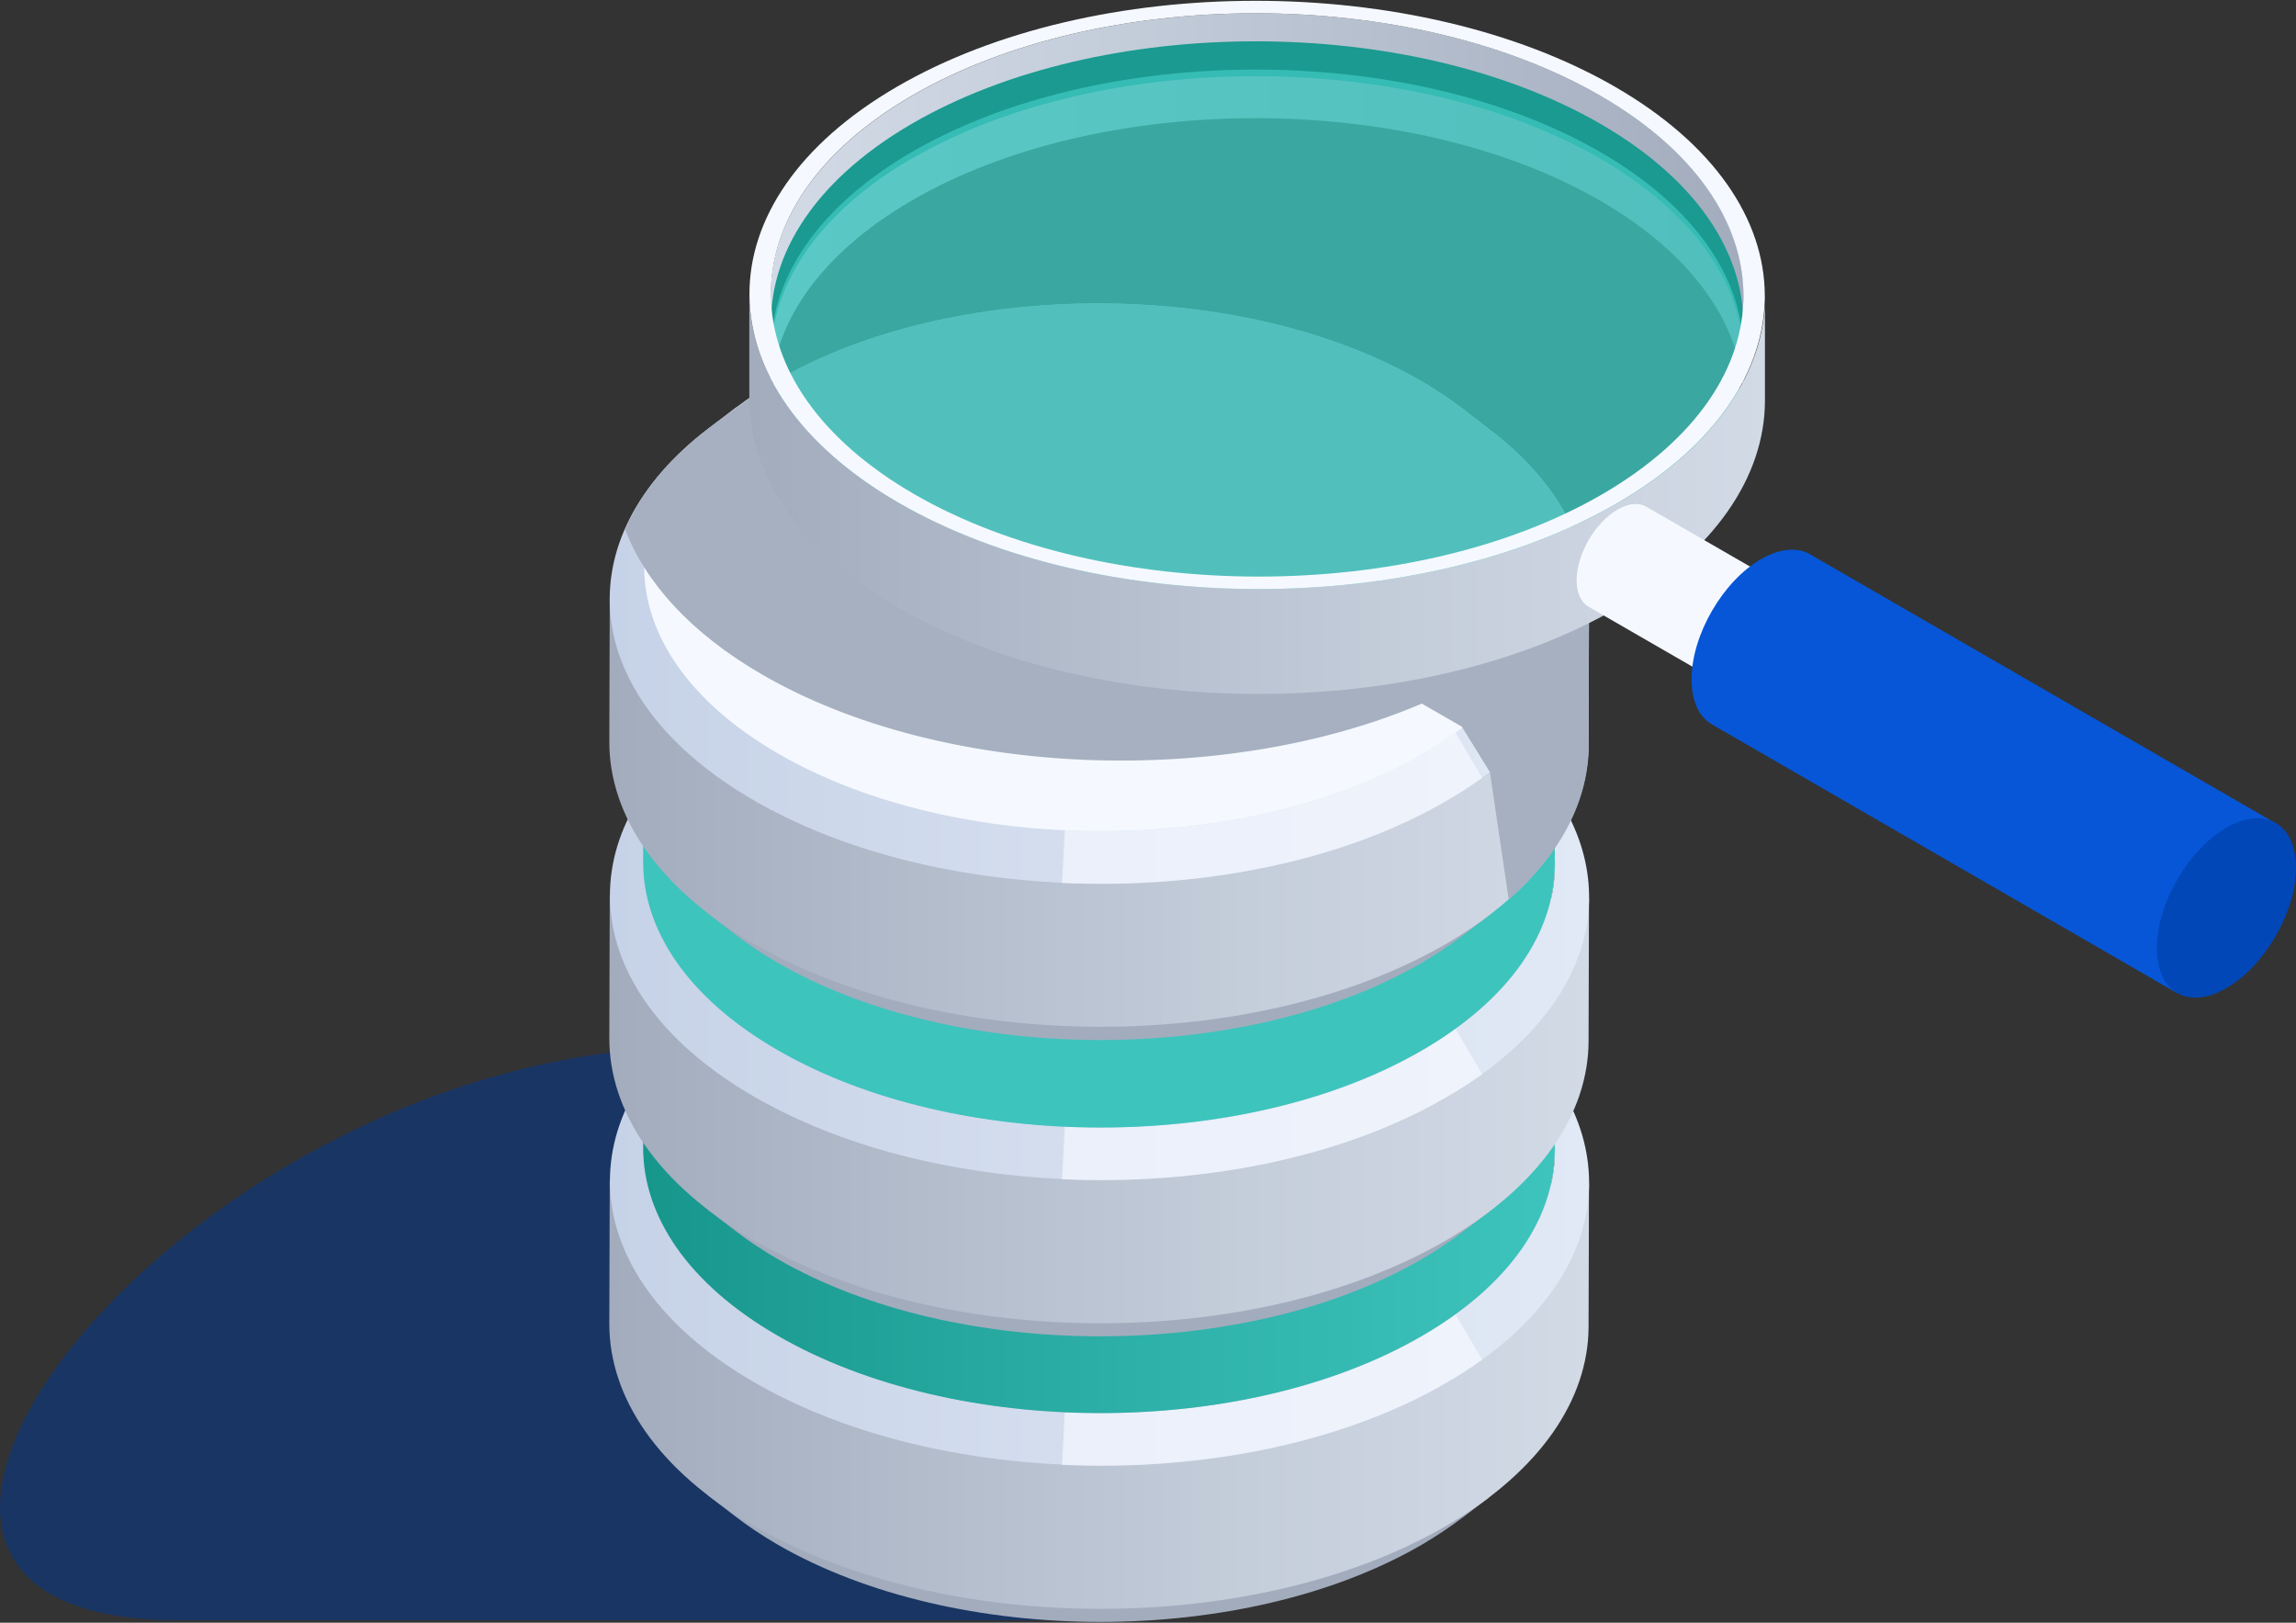 <svg width="150" height="106" viewBox="0 0 150 106" fill="none" xmlns="http://www.w3.org/2000/svg">
<rect x="0" y="0" width="150" height="106" fill="#333333" stroke="none"/>
<g style="mix-blend-mode:multiply" opacity="0.5">
<path d="M45.596 68.391C12.427 68.391 -17.093 105.84 11.629 105.84H74.193L76.738 68.391H45.596Z" fill="#003893"/>
</g>
<path d="M46.211 97.645L47.987 99.016C48.84 99.673 49.777 100.302 50.812 100.904C62.475 107.63 81.311 107.63 92.89 100.904C93.841 100.344 94.722 99.757 95.519 99.156L97.308 97.799L46.197 97.659L46.211 97.645Z" fill="#A2ACBD"/>
<path d="M92.806 62.881C81.144 56.155 62.307 56.155 50.729 62.881C39.15 69.608 39.206 80.529 50.869 87.255C62.531 93.981 81.368 93.981 92.946 87.255C104.525 80.529 104.469 69.608 92.806 62.881Z" fill="url(#paint0_linear_2_7798)"/>
<path d="M39.835 77.131L39.807 86.486C39.807 91.255 42.939 96.037 49.246 99.673C61.776 106.903 82.038 106.903 94.484 99.673C100.665 96.079 103.769 91.38 103.783 86.668L103.811 77.313L39.835 77.131Z" fill="url(#paint1_linear_2_7798)"/>
<path d="M97.407 66.14L95.631 64.769C103.742 71.02 103.574 79.746 95.1 85.857C94.429 86.346 93.716 86.808 92.946 87.255C86.556 90.975 77.956 92.639 69.565 92.248C62.755 91.94 56.085 90.276 50.869 87.255C40.171 81.088 39.234 71.384 48.1 64.629L46.31 65.986C36.787 73.243 37.794 83.675 49.289 90.304C54.91 93.548 62.07 95.338 69.397 95.674C78.417 96.093 87.66 94.303 94.527 90.304C95.352 89.828 96.135 89.325 96.848 88.808C105.951 82.221 106.133 72.852 97.421 66.126L97.407 66.14Z" fill="url(#paint2_linear_2_7798)"/>
<path opacity="0.7" d="M95.099 85.857C94.428 86.346 93.715 86.808 92.946 87.255C86.555 90.975 77.955 92.639 69.565 92.248L69.383 95.688C78.403 96.107 87.646 94.317 94.512 90.318C95.337 89.842 96.12 89.339 96.833 88.822L95.099 85.871V85.857Z" fill="#F5F9FF"/>
<path d="M42.045 66.265L42.017 74.977C42.017 79.424 44.94 83.871 50.813 87.255C62.475 93.995 81.326 93.995 92.918 87.255C98.68 83.913 101.56 79.536 101.574 75.145L101.602 66.433L42.059 66.265H42.045Z" fill="url(#paint3_linear_2_7798)"/>
<path d="M46.211 78.991L47.987 80.361C48.84 81.018 49.777 81.648 50.812 82.249C62.475 88.975 81.311 88.975 92.89 82.249C93.841 81.69 94.722 81.102 95.519 80.501L97.308 79.145L46.197 79.005L46.211 78.991Z" fill="#A2ACBD"/>
<path d="M92.806 44.227C81.144 37.501 62.307 37.501 50.729 44.227C39.15 50.953 39.206 61.874 50.869 68.601C62.531 75.327 81.368 75.327 92.946 68.601C104.525 61.874 104.469 50.953 92.806 44.227Z" fill="url(#paint4_linear_2_7798)"/>
<path d="M39.835 58.476L39.807 67.832C39.807 72.6 42.939 77.383 49.246 81.018C61.776 88.248 82.038 88.248 94.484 81.018C100.665 77.425 103.769 72.726 103.783 68.013L103.811 58.658L39.835 58.476Z" fill="url(#paint5_linear_2_7798)"/>
<path d="M97.407 47.485L95.631 46.115C103.742 52.365 103.574 61.091 95.1 67.202C94.429 67.692 93.716 68.153 92.946 68.601C86.556 72.32 77.956 73.985 69.565 73.593C62.755 73.285 56.085 71.621 50.869 68.601C40.171 62.434 39.234 52.729 48.1 45.975L46.31 47.331C36.787 54.589 37.794 65.021 49.289 71.649C54.91 74.894 62.07 76.683 69.397 77.019C78.417 77.439 87.66 75.649 94.527 71.649C95.352 71.174 96.135 70.67 96.848 70.153C105.951 63.566 106.133 54.197 97.421 47.471L97.407 47.485Z" fill="url(#paint6_linear_2_7798)"/>
<path opacity="0.7" d="M95.099 67.202C94.428 67.692 93.715 68.153 92.946 68.601C86.555 72.32 77.955 73.985 69.565 73.593L69.383 77.033C78.403 77.453 87.646 75.663 94.512 71.663C95.337 71.188 96.12 70.684 96.833 70.167L95.099 67.216V67.202Z" fill="#F5F9FF"/>
<path d="M42.045 47.611L42.017 56.323C42.017 60.77 44.94 65.217 50.813 68.601C62.475 75.341 81.326 75.341 92.918 68.601C98.68 65.258 101.56 60.882 101.574 56.491L101.602 47.779L42.059 47.611H42.045Z" fill="url(#paint7_linear_2_7798)"/>
<path d="M46.211 59.637L47.987 61.007C48.84 61.665 49.777 62.294 50.812 62.895C62.475 69.621 81.311 69.621 92.89 62.895C93.841 62.336 94.722 61.748 95.519 61.147L97.308 59.791L46.197 59.651L46.211 59.637Z" fill="#A2ACBD"/>
<path d="M39.835 39.109L39.807 48.464C39.807 53.232 42.939 58.015 49.246 61.651C61.776 68.88 82.038 68.88 94.484 61.651C100.665 58.057 103.769 53.358 103.783 48.646L103.811 39.29L39.835 39.109Z" fill="url(#paint8_linear_2_7798)"/>
<path d="M97.407 28.131L95.631 26.761L48.085 26.621L46.295 27.977C36.773 35.235 37.779 45.667 49.274 52.295C54.896 55.54 62.055 57.33 69.383 57.665C78.403 58.085 87.646 56.295 94.512 52.295C95.337 51.82 96.12 51.317 96.833 50.799C105.937 44.213 106.119 34.844 97.407 28.117V28.131Z" fill="url(#paint9_linear_2_7798)"/>
<path d="M92.806 24.873C81.144 18.147 62.307 18.147 50.729 24.873C39.15 31.599 39.206 42.521 50.869 49.247C62.531 55.973 81.368 55.973 92.946 49.247C104.525 42.521 104.469 31.599 92.806 24.873Z" fill="#F5F9FF"/>
<path opacity="0.7" d="M95.099 47.849C94.428 48.338 93.715 48.8 92.946 49.247C86.555 52.967 77.955 54.631 69.565 54.239L69.383 57.679C78.403 58.099 87.646 56.309 94.512 52.309C95.337 51.834 96.12 51.331 96.833 50.813L95.099 47.863V47.849Z" fill="#F5F9FF"/>
<g style="mix-blend-mode:multiply">
<path d="M103.784 48.646L103.812 39.291C103.812 35.361 101.686 31.418 97.407 28.117L95.631 26.747C94.736 26.09 93.827 25.46 92.806 24.859C81.144 18.133 62.307 18.133 50.729 24.859C49.778 25.419 48.925 26.006 48.142 26.607C48.1 26.607 46.31 27.964 46.31 27.964C43.667 29.977 41.849 32.229 40.842 34.592C42.171 38.06 45.135 41.374 49.806 44.073C61.566 50.869 79.955 51.484 92.89 45.961L95.505 47.471L97.337 50.436L98.568 58.77C102.05 55.708 103.798 52.184 103.798 48.646H103.784Z" fill="#A6B0C0"/>
</g>
<path d="M113.907 19.349V26.202C113.907 21.461 110.775 16.707 104.524 13.099C92.093 5.925 71.928 5.925 59.566 13.099C53.427 16.665 50.365 21.335 50.351 26.02V19.168C50.379 14.483 53.455 9.813 59.594 6.247C71.956 -0.927 92.107 -0.927 104.552 6.247C110.803 9.854 113.935 14.609 113.921 19.349H113.907Z" fill="url(#paint10_linear_2_7798)"/>
<path d="M59.58 10.358C71.942 3.184 92.093 3.184 104.538 10.358C110.272 13.672 113.376 17.937 113.838 22.286C114.369 17.182 111.279 11.966 104.538 8.079C92.107 0.905 71.942 0.905 59.58 8.079C52.938 11.938 49.889 17.112 50.435 22.174C50.882 17.867 53.931 13.63 59.58 10.344V10.358Z" fill="#1A9A90"/>
<path opacity="0.8" d="M104.538 9.924C92.106 2.751 71.942 2.751 59.58 9.924C47.232 17.098 47.302 28.775 59.734 35.962C72.165 43.136 92.33 43.136 104.678 35.962C117.04 28.789 116.97 17.098 104.538 9.924Z" fill="#3DC4BD"/>
<path d="M115.306 19.363V26.216C115.278 31.11 112.062 35.99 105.657 39.71C92.764 47.205 71.704 47.205 58.727 39.71C52.197 35.934 48.938 30.97 48.952 26.02V19.168C48.952 24.118 52.225 29.082 58.755 32.858C71.732 40.353 92.792 40.353 105.685 32.858C112.09 29.138 115.306 24.244 115.32 19.363H115.306Z" fill="url(#paint11_linear_2_7798)"/>
<path d="M105.517 5.673C118.494 13.169 118.564 25.363 105.671 32.858C92.778 40.353 71.718 40.353 58.741 32.858C45.764 25.363 45.694 13.169 58.587 5.673C71.481 -1.822 92.54 -1.822 105.517 5.673ZM59.734 32.285C72.166 39.458 92.33 39.458 104.678 32.285C117.026 25.111 116.97 13.42 104.538 6.247C92.107 -0.927 71.942 -0.927 59.58 6.247C47.232 13.42 47.302 25.097 59.734 32.285V32.285Z" fill="#F5F9FF"/>
<path d="M111.642 42.87C111.642 44.577 112.831 45.262 114.313 44.409C115.782 43.556 116.984 41.486 116.984 39.794C116.984 38.102 115.796 37.403 114.313 38.256C112.845 39.109 111.642 41.178 111.642 42.87Z" fill="#6C00AC"/>
<path d="M116.201 38.088L107.572 33.11C107.083 32.816 106.412 32.858 105.671 33.291C104.202 34.145 103 36.214 103 37.906C103 38.745 103.293 39.333 103.769 39.626L112.397 44.604C111.921 44.325 111.628 43.723 111.628 42.884C111.628 41.178 112.816 39.123 114.299 38.27C115.04 37.836 115.711 37.808 116.201 38.088Z" fill="#F5F9FF"/>
<path d="M118.299 36.228C117.474 35.739 116.327 35.794 115.054 36.522C112.551 37.962 110.51 41.486 110.51 44.381C110.51 45.807 110.999 46.814 111.81 47.303L142.197 64.853L148.672 53.778L118.285 36.228H118.299Z" fill="#0656D7"/>
<path d="M140.911 61.93C140.911 64.825 142.938 66 145.455 64.545C147.958 63.105 150 59.581 150 56.686C150 54.785 149.119 53.624 147.805 53.47C147.119 53.386 146.322 53.568 145.455 54.071C142.952 55.512 140.911 59.036 140.911 61.93Z" fill="#0147B8"/>
<defs>
<linearGradient id="paint0_linear_2_7798" x1="42.073" y1="75.075" x2="101.588" y2="75.075" gradientUnits="userSpaceOnUse">
<stop stop-color="#C6D2E7"/>
<stop offset="0.44" stop-color="#D3DDEE"/>
<stop offset="1" stop-color="#E1E9F6"/>
</linearGradient>
<linearGradient id="paint1_linear_2_7798" x1="39.807" y1="91.115" x2="103.811" y2="91.115" gradientUnits="userSpaceOnUse">
<stop stop-color="#A2ACBD"/>
<stop offset="0.65" stop-color="#C4CDDA"/>
<stop offset="1" stop-color="#D2DAE6"/>
</linearGradient>
<linearGradient id="paint2_linear_2_7798" x1="39.836" y1="80.193" x2="103.812" y2="80.193" gradientUnits="userSpaceOnUse">
<stop stop-color="#C6D2E7"/>
<stop offset="0.44" stop-color="#D3DDEE"/>
<stop offset="1" stop-color="#E1E9F6"/>
</linearGradient>
<linearGradient id="paint3_linear_2_7798" x1="42.031" y1="79.284" x2="101.602" y2="79.284" gradientUnits="userSpaceOnUse">
<stop stop-color="#17968C"/>
<stop offset="0.53" stop-color="#2DB0A8"/>
<stop offset="1" stop-color="#3DC4BD"/>
</linearGradient>
<linearGradient id="paint4_linear_2_7798" x1="-153.142" y1="56.421" x2="-151.744" y2="56.421" gradientUnits="userSpaceOnUse">
<stop stop-color="#C6D2E7"/>
<stop offset="0.44" stop-color="#D3DDEE"/>
<stop offset="1" stop-color="#E1E9F6"/>
</linearGradient>
<linearGradient id="paint5_linear_2_7798" x1="39.807" y1="72.46" x2="103.811" y2="72.46" gradientUnits="userSpaceOnUse">
<stop stop-color="#A2ACBD"/>
<stop offset="0.65" stop-color="#C4CDDA"/>
<stop offset="1" stop-color="#D2DAE6"/>
</linearGradient>
<linearGradient id="paint6_linear_2_7798" x1="39.836" y1="61.539" x2="103.812" y2="61.539" gradientUnits="userSpaceOnUse">
<stop stop-color="#C6D2E7"/>
<stop offset="0.44" stop-color="#D3DDEE"/>
<stop offset="1" stop-color="#E1E9F6"/>
</linearGradient>
<linearGradient id="paint7_linear_2_7798" x1="-153.142" y1="60.63" x2="-151.744" y2="60.63" gradientUnits="userSpaceOnUse">
<stop stop-color="#17968C"/>
<stop offset="0.53" stop-color="#2DB0A8"/>
<stop offset="1" stop-color="#3DC4BD"/>
</linearGradient>
<linearGradient id="paint8_linear_2_7798" x1="39.807" y1="53.093" x2="103.811" y2="53.093" gradientUnits="userSpaceOnUse">
<stop stop-color="#A2ACBD"/>
<stop offset="0.65" stop-color="#C4CDDA"/>
<stop offset="1" stop-color="#D2DAE6"/>
</linearGradient>
<linearGradient id="paint9_linear_2_7798" x1="39.835" y1="42.171" x2="103.811" y2="42.171" gradientUnits="userSpaceOnUse">
<stop stop-color="#C6D2E7"/>
<stop offset="0.44" stop-color="#D3DDEE"/>
<stop offset="1" stop-color="#E1E9F6"/>
</linearGradient>
<linearGradient id="paint10_linear_2_7798" x1="50.351" y1="13.532" x2="113.907" y2="13.532" gradientUnits="userSpaceOnUse">
<stop stop-color="#D2DAE6"/>
<stop offset="0.35" stop-color="#C4CDDA"/>
<stop offset="1" stop-color="#A2ACBD"/>
</linearGradient>
<linearGradient id="paint11_linear_2_7798" x1="48.952" y1="32.243" x2="115.306" y2="32.243" gradientUnits="userSpaceOnUse">
<stop stop-color="#A2ACBD"/>
<stop offset="0.65" stop-color="#C4CDDA"/>
<stop offset="1" stop-color="#D2DAE6"/>
</linearGradient>
</defs>
</svg>

